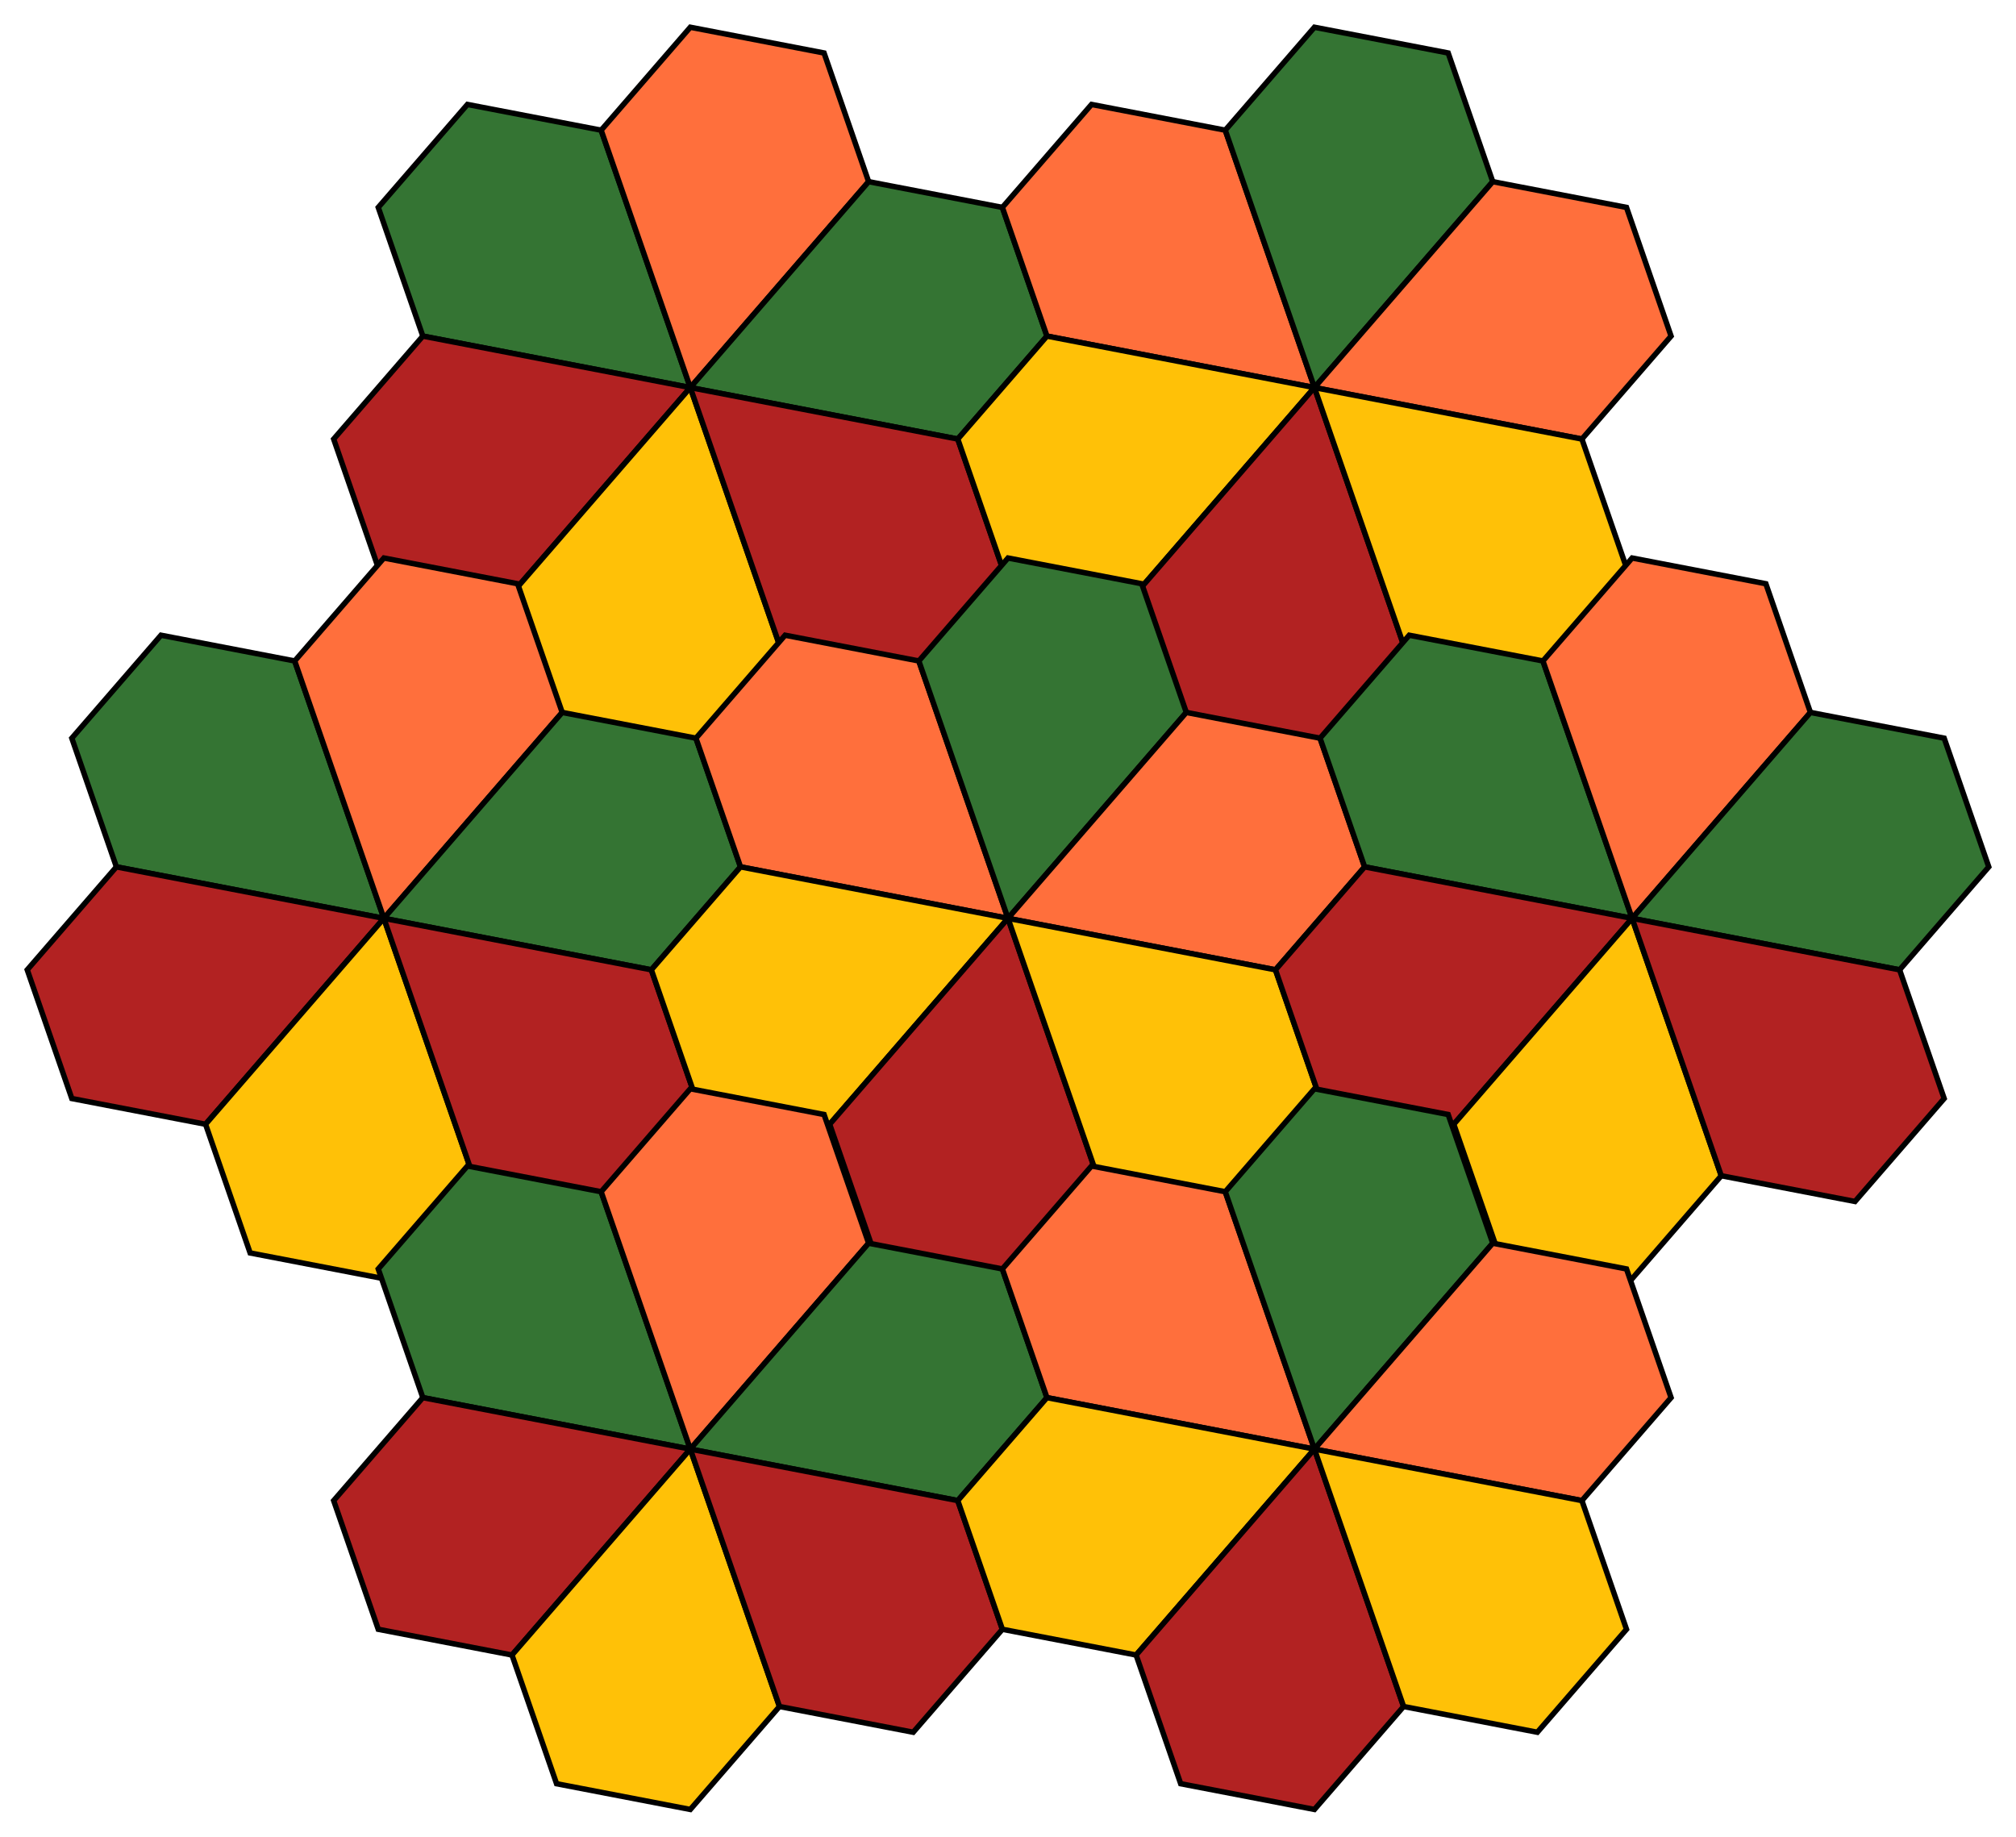 <?xml version="1.0" encoding="UTF-8" standalone="no"?>
<!DOCTYPE svg PUBLIC "-//W3C//DTD SVG 1.1//EN" "http://www.w3.org/Graphics/SVG/1.1/DTD/svg11.dtd">
<svg width="370.06" height="337.143" viewBox="0 0 370.06 337.143" xmlns="http://www.w3.org/2000/svg" xmlns:xlink="http://www.w3.org/1999/xlink">
    <polygon points="77.616,61.695 69.433,38.072 85.8,19.174 110.349,23.898 126.715,71.144" stroke="black" stroke-linecap="round" stroke-width="1" fill="#347433"/>
    <polygon points="110.349,23.898 126.715,5.0 151.265,9.725 159.448,33.347 126.715,71.144" stroke="black" stroke-linecap="round" stroke-width="1" fill="#FF6F3C"/>
    <polygon points="159.448,33.347 183.998,38.072 192.181,61.695 175.814,80.593 126.715,71.144" stroke="black" stroke-linecap="round" stroke-width="1" fill="#347433"/>
    <polygon points="93.983,108.94 69.433,104.216 61.25,80.593 77.616,61.695 126.715,71.144" stroke="black" stroke-linecap="round" stroke-width="1" fill="#B22222"/>
    <polygon points="143.082,118.389 126.715,137.288 102.166,132.563 93.983,108.94 126.715,71.144" stroke="black" stroke-linecap="round" stroke-width="1" fill="#FFC107"/>
    <polygon points="175.814,80.593 183.998,104.216 167.631,123.114 143.082,118.389 126.715,71.144" stroke="black" stroke-linecap="round" stroke-width="1" fill="#B22222"/>
    <polygon points="192.181,61.695 183.998,38.072 200.364,19.174 224.913,23.898 241.28,71.144" stroke="black" stroke-linecap="round" stroke-width="1" fill="#FF6F3C"/>
    <polygon points="224.913,23.898 241.28,5.0 265.829,9.725 274.012,33.347 241.28,71.144" stroke="black" stroke-linecap="round" stroke-width="1" fill="#347433"/>
    <polygon points="274.012,33.347 298.562,38.072 306.745,61.695 290.379,80.593 241.28,71.144" stroke="black" stroke-linecap="round" stroke-width="1" fill="#FF6F3C"/>
    <polygon points="208.547,108.94 183.998,104.216 175.814,80.593 192.181,61.695 241.28,71.144" stroke="black" stroke-linecap="round" stroke-width="1" fill="#FFC107"/>
    <polygon points="257.646,118.389 241.28,137.288 216.73,132.563 208.547,108.94 241.28,71.144" stroke="black" stroke-linecap="round" stroke-width="1" fill="#B22222"/>
    <polygon points="290.379,80.593 298.562,104.216 282.196,123.114 257.646,118.389 241.28,71.144" stroke="black" stroke-linecap="round" stroke-width="1" fill="#FFC107"/>
    <polygon points="21.366,159.123 13.183,135.5 29.55,116.602 54.099,121.326 70.465,168.572" stroke="black" stroke-linecap="round" stroke-width="1" fill="#347433"/>
    <polygon points="54.099,121.326 70.465,102.428 95.015,107.152 103.198,130.775 70.465,168.572" stroke="black" stroke-linecap="round" stroke-width="1" fill="#FF6F3C"/>
    <polygon points="103.198,130.775 127.748,135.5 135.931,159.123 119.564,178.021 70.465,168.572" stroke="black" stroke-linecap="round" stroke-width="1" fill="#347433"/>
    <polygon points="37.733,206.368 13.183,201.644 5.0,178.021 21.366,159.123 70.465,168.572" stroke="black" stroke-linecap="round" stroke-width="1" fill="#B22222"/>
    <polygon points="86.832,215.817 70.465,234.715 45.916,229.991 37.733,206.368 70.465,168.572" stroke="black" stroke-linecap="round" stroke-width="1" fill="#FFC107"/>
    <polygon points="119.564,178.021 127.748,201.644 111.381,220.542 86.832,215.817 70.465,168.572" stroke="black" stroke-linecap="round" stroke-width="1" fill="#B22222"/>
    <polygon points="135.931,159.123 127.748,135.5 144.114,116.602 168.663,121.326 185.03,168.572" stroke="black" stroke-linecap="round" stroke-width="1" fill="#FF6F3C"/>
    <polygon points="168.663,121.326 185.03,102.428 209.579,107.152 217.762,130.775 185.03,168.572" stroke="black" stroke-linecap="round" stroke-width="1" fill="#347433"/>
    <polygon points="217.762,130.775 242.312,135.5 250.495,159.123 234.129,178.021 185.03,168.572" stroke="black" stroke-linecap="round" stroke-width="1" fill="#FF6F3C"/>
    <polygon points="152.297,206.368 127.748,201.644 119.564,178.021 135.931,159.123 185.03,168.572" stroke="black" stroke-linecap="round" stroke-width="1" fill="#FFC107"/>
    <polygon points="201.396,215.817 185.03,234.715 160.48,229.991 152.297,206.368 185.03,168.572" stroke="black" stroke-linecap="round" stroke-width="1" fill="#B22222"/>
    <polygon points="234.129,178.021 242.312,201.644 225.946,220.542 201.396,215.817 185.03,168.572" stroke="black" stroke-linecap="round" stroke-width="1" fill="#FFC107"/>
    <polygon points="250.495,159.123 242.312,135.5 258.678,116.602 283.228,121.326 299.594,168.572" stroke="black" stroke-linecap="round" stroke-width="1" fill="#347433"/>
    <polygon points="283.228,121.326 299.594,102.428 324.144,107.152 332.327,130.775 299.594,168.572" stroke="black" stroke-linecap="round" stroke-width="1" fill="#FF6F3C"/>
    <polygon points="332.327,130.775 356.876,135.5 365.06,159.123 348.693,178.021 299.594,168.572" stroke="black" stroke-linecap="round" stroke-width="1" fill="#347433"/>
    <polygon points="266.861,206.368 242.312,201.644 234.129,178.021 250.495,159.123 299.594,168.572" stroke="black" stroke-linecap="round" stroke-width="1" fill="#B22222"/>
    <polygon points="315.96,215.817 299.594,234.715 275.045,229.991 266.861,206.368 299.594,168.572" stroke="black" stroke-linecap="round" stroke-width="1" fill="#FFC107"/>
    <polygon points="348.693,178.021 356.876,201.644 340.51,220.542 315.96,215.817 299.594,168.572" stroke="black" stroke-linecap="round" stroke-width="1" fill="#B22222"/>
    <polygon points="77.616,256.55 69.433,232.928 85.8,214.029 110.349,218.754 126.715,265.999" stroke="black" stroke-linecap="round" stroke-width="1" fill="#347433"/>
    <polygon points="110.349,218.754 126.715,199.856 151.265,204.58 159.448,228.203 126.715,265.999" stroke="black" stroke-linecap="round" stroke-width="1" fill="#FF6F3C"/>
    <polygon points="159.448,228.203 183.998,232.928 192.181,256.55 175.814,275.449 126.715,265.999" stroke="black" stroke-linecap="round" stroke-width="1" fill="#347433"/>
    <polygon points="93.983,303.796 69.433,299.071 61.25,275.449 77.616,256.55 126.715,265.999" stroke="black" stroke-linecap="round" stroke-width="1" fill="#B22222"/>
    <polygon points="143.082,313.245 126.715,332.143 102.166,327.419 93.983,303.796 126.715,265.999" stroke="black" stroke-linecap="round" stroke-width="1" fill="#FFC107"/>
    <polygon points="175.814,275.449 183.998,299.071 167.631,317.97 143.082,313.245 126.715,265.999" stroke="black" stroke-linecap="round" stroke-width="1" fill="#B22222"/>
    <polygon points="192.181,256.55 183.998,232.928 200.364,214.029 224.913,218.754 241.28,265.999" stroke="black" stroke-linecap="round" stroke-width="1" fill="#FF6F3C"/>
    <polygon points="224.913,218.754 241.28,199.856 265.829,204.58 274.012,228.203 241.28,265.999" stroke="black" stroke-linecap="round" stroke-width="1" fill="#347433"/>
    <polygon points="274.012,228.203 298.562,232.928 306.745,256.55 290.379,275.449 241.28,265.999" stroke="black" stroke-linecap="round" stroke-width="1" fill="#FF6F3C"/>
    <polygon points="208.547,303.796 183.998,299.071 175.814,275.449 192.181,256.55 241.28,265.999" stroke="black" stroke-linecap="round" stroke-width="1" fill="#FFC107"/>
    <polygon points="257.646,313.245 241.28,332.143 216.73,327.419 208.547,303.796 241.28,265.999" stroke="black" stroke-linecap="round" stroke-width="1" fill="#B22222"/>
    <polygon points="290.379,275.449 298.562,299.071 282.196,317.97 257.646,313.245 241.28,265.999" stroke="black" stroke-linecap="round" stroke-width="1" fill="#FFC107"/>
</svg>
